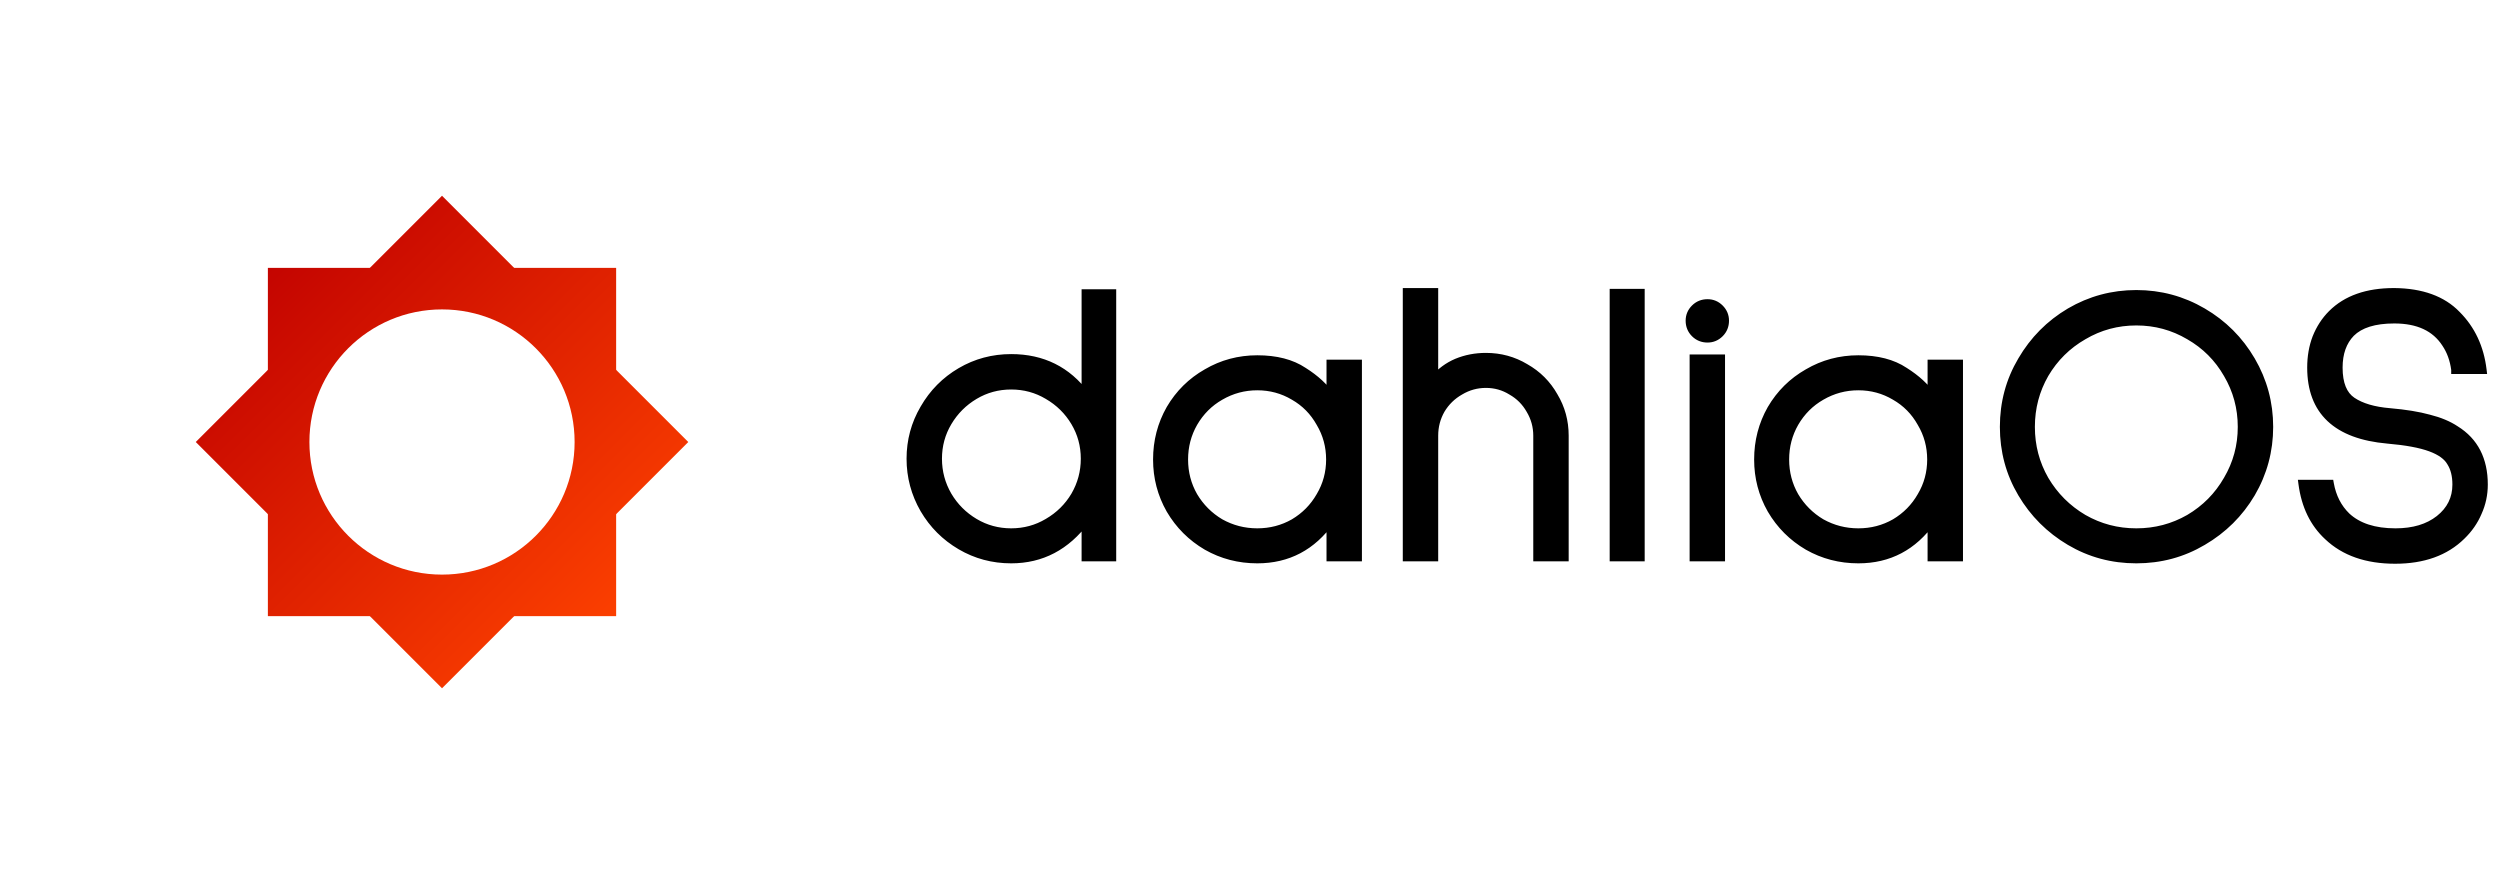 <svg width="5656" height="2000" viewBox="0 0 5656 2000" fill="none" xmlns="http://www.w3.org/2000/svg">
<g filter="url(#filter0_d)">
<circle cx="1000" cy="1000" r="750" fill="white"/>
<path d="M606.04 606.04H1393.96V1393.96H606.04V606.04Z" fill="url(#paint0_linear)"/>
<path d="M442.857 1000L1000 442.857L1557.14 1000L1000 1557.14L442.857 1000Z" fill="url(#paint1_linear)"/>
<circle cx="1000" cy="1000" r="300" fill="white"/>
</g>
<path d="M2516.3 1261H2456V1177.3C2412.2 1236.1 2356.1 1265.5 2287.7 1265.5C2246.3 1265.5 2208.2 1255.3 2173.4 1234.9C2138.6 1214.5 2111 1186.9 2090.6 1152.1C2070.2 1116.7 2060 1078.6 2060 1037.8C2060 997 2070.2 959.2 2090.6 924.4C2111 889 2138.6 861.1 2173.4 840.7C2208.2 820.3 2246.3 810.1 2287.7 810.1C2358.5 810.1 2414.6 838 2456 893.8V663.4H2516.3V1261ZM2454.2 1037.8C2454.2 1007.8 2446.7 980.2 2431.7 955C2416.7 929.8 2396.3 909.7 2370.5 894.7C2345.3 879.7 2317.7 872.2 2287.7 872.2C2257.7 872.2 2230.1 879.7 2204.9 894.7C2179.7 909.7 2159.6 929.8 2144.6 955C2129.6 980.2 2122.1 1007.8 2122.1 1037.8C2122.1 1067.8 2129.6 1095.7 2144.6 1121.5C2159.6 1146.7 2179.7 1166.8 2204.9 1181.8C2230.1 1196.8 2257.7 1204.3 2287.7 1204.3C2317.7 1204.3 2345.3 1196.8 2370.5 1181.8C2396.3 1166.8 2416.7 1146.7 2431.7 1121.5C2446.7 1095.7 2454.2 1067.8 2454.2 1037.8ZM3072.21 822.7V1261H3010.11V1178.2C2968.71 1236.4 2913.51 1265.5 2844.51 1265.5C2803.11 1265.5 2765.01 1255.6 2730.21 1235.8C2695.41 1215.4 2667.81 1187.8 2647.41 1153C2627.61 1118.2 2617.71 1080.4 2617.71 1039.6C2617.71 998.2 2627.61 960.1 2647.41 925.3C2667.81 890.5 2695.41 863.2 2730.21 843.4C2765.01 823 2803.11 812.8 2844.51 812.8C2887.11 812.8 2921.91 821.8 2948.91 839.8C2976.51 857.2 2996.91 876.1 3010.11 896.5V822.7H3072.21ZM2844.51 1204.3C2874.51 1204.3 2902.11 1197.1 2927.31 1182.7C2952.51 1167.7 2972.31 1147.6 2986.71 1122.4C3001.71 1097.2 3009.21 1069.6 3009.21 1039.6C3009.21 1009.6 3001.71 982 2986.71 956.8C2972.31 931 2952.51 910.9 2927.31 896.5C2902.11 881.5 2874.51 874 2844.51 874C2814.51 874 2786.61 881.5 2760.81 896.5C2735.61 910.9 2715.51 931 2700.51 956.8C2686.11 982 2678.91 1009.6 2678.91 1039.6C2678.91 1069.6 2686.11 1097.2 2700.51 1122.4C2715.51 1147.6 2735.61 1167.7 2760.81 1182.7C2786.61 1197.1 2814.51 1204.3 2844.51 1204.3ZM3361.77 807.4C3394.17 807.4 3423.87 815.5 3450.87 831.7C3478.47 847.3 3500.07 868.9 3515.67 896.5C3531.87 923.5 3539.97 953.2 3539.97 985.6V1261H3477.87V985.6C3477.87 964.6 3472.47 945.1 3461.67 927.1C3451.47 909.1 3437.37 895 3419.37 884.8C3401.97 874 3382.77 868.6 3361.77 868.6C3340.77 868.6 3321.27 874 3303.27 884.8C3285.27 895 3270.87 909.1 3260.07 927.1C3249.87 945.1 3244.77 964.6 3244.77 985.6V1261H3182.67V660.7H3244.77V857.8C3259.17 841 3276.27 828.4 3296.07 820C3316.47 811.6 3338.37 807.4 3361.77 807.4ZM3711.93 662.5V1261H3650.73V662.5H3711.93ZM3863.1 685.9C3873.9 685.9 3883.2 689.8 3891 697.6C3898.8 705.4 3902.7 714.7 3902.7 725.5C3902.7 736.9 3898.8 746.5 3891 754.3C3883.2 762.1 3873.9 766 3863.1 766C3851.7 766 3842.1 762.1 3834.3 754.3C3826.5 746.5 3822.6 736.9 3822.6 725.5C3822.6 714.7 3826.5 705.4 3834.3 697.6C3842.1 689.8 3851.7 685.9 3863.1 685.9ZM3893.7 811V1261H3831.6V811H3893.7ZM4432.06 822.7V1261H4369.96V1178.2C4328.56 1236.4 4273.36 1265.5 4204.36 1265.5C4162.96 1265.5 4124.86 1255.6 4090.06 1235.8C4055.26 1215.4 4027.66 1187.8 4007.26 1153C3987.46 1118.2 3977.56 1080.4 3977.56 1039.6C3977.56 998.2 3987.46 960.1 4007.26 925.3C4027.66 890.5 4055.26 863.2 4090.06 843.4C4124.86 823 4162.96 812.8 4204.36 812.8C4246.96 812.8 4281.76 821.8 4308.76 839.8C4336.36 857.2 4356.76 876.1 4369.96 896.5V822.7H4432.06ZM4204.36 1204.3C4234.36 1204.3 4261.96 1197.1 4287.16 1182.7C4312.36 1167.7 4332.16 1147.6 4346.56 1122.4C4361.56 1097.2 4369.06 1069.6 4369.06 1039.6C4369.06 1009.6 4361.56 982 4346.56 956.8C4332.16 931 4312.36 910.9 4287.16 896.5C4261.96 881.5 4234.36 874 4204.36 874C4174.36 874 4146.46 881.5 4120.66 896.5C4095.46 910.9 4075.36 931 4060.36 956.8C4045.96 982 4038.76 1009.6 4038.76 1039.6C4038.76 1069.6 4045.96 1097.2 4060.36 1122.4C4075.36 1147.6 4095.46 1167.7 4120.66 1182.7C4146.46 1197.1 4174.36 1204.3 4204.36 1204.3ZM4833.22 1265.5C4778.62 1265.5 4728.52 1252 4682.92 1225C4637.32 1198 4601.02 1161.7 4574.02 1116.1C4547.02 1070.5 4533.52 1020.4 4533.52 965.8C4533.52 911.2 4547.02 861.1 4574.02 815.5C4601.02 769.3 4637.32 732.7 4682.92 705.7C4729.12 678.7 4779.22 665.2 4833.22 665.2C4887.22 665.2 4937.32 678.7 4983.52 705.7C5029.72 732.7 5066.32 769.3 5093.32 815.5C5120.32 861.7 5133.82 911.8 5133.82 965.8C5133.82 1019.8 5120.32 1069.9 5093.32 1116.1C5066.32 1161.7 5029.72 1198 4983.52 1225C4937.92 1252 4887.82 1265.5 4833.22 1265.5ZM4833.22 1204.3C4876.42 1204.3 4916.32 1193.8 4952.92 1172.8C4989.52 1151.2 5018.32 1122.1 5039.32 1085.5C5060.92 1048.9 5071.72 1009 5071.72 965.8C5071.72 922.6 5060.92 882.7 5039.32 846.1C5018.32 809.5 4989.52 780.7 4952.92 759.7C4916.32 738.1 4876.42 727.3 4833.22 727.3C4790.02 727.3 4750.12 738.1 4713.52 759.7C4676.92 780.7 4647.82 809.5 4626.22 846.1C4605.22 882.7 4594.72 922.6 4594.72 965.8C4594.72 1009 4605.22 1048.9 4626.22 1085.5C4647.82 1122.1 4676.92 1151.2 4713.52 1172.8C4750.12 1193.8 4790.02 1204.3 4833.22 1204.3ZM5554.6 836.2C5551.6 813.4 5544.4 793.6 5533 776.8C5509.6 740.8 5470.9 722.8 5416.9 722.8C5371.9 722.8 5339.2 733 5318.8 753.4C5300.2 772.6 5290.9 798.7 5290.9 831.7C5290.9 868.3 5301.1 893.5 5321.5 907.3C5341.9 921.1 5370.4 929.5 5407 932.5C5441.8 935.5 5471.2 940.3 5495.2 946.9C5519.2 952.9 5539.3 961.3 5555.5 972.1C5598.1 998.5 5619.4 1039.9 5619.4 1096.3C5619.4 1118.5 5614.9 1139.5 5605.9 1159.3C5597.5 1179.1 5585.2 1196.8 5569 1212.4C5532.4 1248.4 5482.3 1266.4 5418.7 1266.4C5354.5 1266.4 5303.8 1248.7 5266.6 1213.3C5234.8 1183.9 5215.6 1144.3 5209 1094.5H5271.1C5276.5 1124.5 5289.1 1149.1 5308.9 1168.3C5334.7 1192.3 5371.6 1204.3 5419.6 1204.3C5460.4 1204.3 5493.4 1194.4 5518.6 1174.6C5544.4 1154.2 5557.3 1128.1 5557.3 1096.3C5557.3 1075.9 5553.1 1059.1 5544.7 1045.9C5536.9 1032.1 5521.6 1021 5498.8 1012.6C5476 1004.2 5443.6 998.2 5401.6 994.6C5286.4 984.4 5228.8 930.1 5228.8 831.7C5228.8 807.1 5232.7 784.6 5240.5 764.2C5248.9 743.2 5260.6 725.2 5275.6 710.2C5308.6 677.2 5355.4 660.7 5416 660.7H5416.9C5478.7 661.3 5525.8 678.4 5558.2 712C5591.2 745 5610.7 786.7 5616.7 837.1H5554.6V836.2Z" fill="black"/>
<path d="M2516.3 1261V1270H2525.3V1261H2516.3ZM2456 1261H2447V1270H2456V1261ZM2456 1177.3H2465V1150.15L2448.78 1171.92L2456 1177.3ZM2173.4 1234.9L2177.95 1227.14L2173.4 1234.9ZM2090.6 1152.1L2082.8 1156.59L2082.82 1156.62L2082.84 1156.65L2090.6 1152.1ZM2090.6 924.4L2098.36 928.951L2098.38 928.923L2098.4 928.894L2090.6 924.4ZM2173.4 840.7L2177.95 848.464H2177.95L2173.4 840.7ZM2456 893.8L2448.77 899.163L2465 921.035V893.8H2456ZM2456 663.4V654.4H2447V663.4H2456ZM2516.3 663.4H2525.3V654.4H2516.3V663.4ZM2431.7 955L2423.97 959.603V959.603L2431.7 955ZM2370.5 894.7L2365.9 902.434L2365.94 902.457L2365.98 902.481L2370.5 894.7ZM2204.9 894.7L2209.5 902.434L2204.9 894.7ZM2144.6 955L2152.33 959.603L2144.6 955ZM2144.6 1121.5L2136.82 1126.02L2136.84 1126.06L2136.87 1126.1L2144.6 1121.5ZM2204.9 1181.8L2200.3 1189.53L2204.9 1181.8ZM2370.5 1181.8L2365.98 1174.02L2365.94 1174.04L2365.9 1174.07L2370.5 1181.8ZM2431.7 1121.5L2439.43 1126.1L2439.46 1126.06L2439.48 1126.02L2431.7 1121.5ZM2516.3 1252H2456V1270H2516.3V1252ZM2465 1261V1177.3H2447V1261H2465ZM2448.78 1171.92C2406.54 1228.63 2353.03 1256.5 2287.7 1256.5V1274.5C2359.17 1274.5 2417.86 1243.57 2463.22 1182.68L2448.78 1171.92ZM2287.7 1256.5C2247.86 1256.5 2211.33 1246.7 2177.95 1227.14L2168.85 1242.66C2205.07 1263.9 2244.74 1274.5 2287.7 1274.5V1256.5ZM2177.95 1227.14C2144.48 1207.51 2117.99 1181.02 2098.36 1147.55L2082.84 1156.65C2104.01 1192.78 2132.72 1221.49 2168.85 1242.66L2177.95 1227.14ZM2098.4 1147.61C2078.78 1113.57 2069 1077.02 2069 1037.8H2051C2051 1080.18 2061.62 1119.83 2082.8 1156.59L2098.4 1147.61ZM2069 1037.8C2069 998.581 2078.78 962.355 2098.36 928.951L2082.84 919.849C2061.62 956.045 2051 995.419 2051 1037.8H2069ZM2098.4 928.894C2118.03 894.829 2144.52 868.064 2177.95 848.464L2168.85 832.936C2132.68 854.136 2103.97 883.171 2082.8 919.906L2098.4 928.894ZM2177.95 848.464C2211.33 828.895 2247.86 819.1 2287.7 819.1V801.1C2244.74 801.1 2205.07 811.704 2168.85 832.936L2177.95 848.464ZM2287.7 819.1C2355.71 819.1 2409.11 845.702 2448.77 899.163L2463.23 888.437C2420.09 830.298 2361.29 801.1 2287.7 801.1V819.1ZM2465 893.8V663.4H2447V893.8H2465ZM2456 672.4H2516.3V654.4H2456V672.4ZM2507.3 663.4V1261H2525.3V663.4H2507.3ZM2463.2 1037.8C2463.2 1006.22 2455.28 977.022 2439.43 950.397L2423.97 959.603C2438.12 983.378 2445.2 1009.38 2445.2 1037.8H2463.2ZM2439.43 950.397C2423.64 923.858 2402.12 902.674 2375.02 886.919L2365.98 902.481C2390.48 916.726 2409.76 935.742 2423.97 959.603L2439.43 950.397ZM2375.1 886.966C2348.48 871.118 2319.28 863.2 2287.7 863.2V881.2C2316.12 881.2 2342.12 888.282 2365.9 902.434L2375.1 886.966ZM2287.7 863.2C2256.12 863.2 2226.92 871.118 2200.3 886.966L2209.5 902.434C2233.28 888.282 2259.28 881.2 2287.7 881.2V863.2ZM2200.3 886.966C2173.81 902.733 2152.63 923.909 2136.87 950.397L2152.33 959.603C2166.57 935.691 2185.59 916.667 2209.5 902.434L2200.3 886.966ZM2136.87 950.397C2121.02 977.022 2113.1 1006.22 2113.1 1037.8H2131.1C2131.1 1009.38 2138.18 983.378 2152.33 959.603L2136.87 950.397ZM2113.1 1037.8C2113.1 1069.38 2121.02 1098.84 2136.82 1126.02L2152.38 1116.98C2138.18 1092.56 2131.1 1066.22 2131.1 1037.8H2113.1ZM2136.87 1126.1C2152.63 1152.59 2173.81 1173.77 2200.3 1189.53L2209.5 1174.07C2185.59 1159.83 2166.57 1140.81 2152.33 1116.9L2136.87 1126.1ZM2200.3 1189.53C2226.92 1205.38 2256.12 1213.3 2287.7 1213.3V1195.3C2259.28 1195.3 2233.28 1188.22 2209.5 1174.07L2200.3 1189.53ZM2287.7 1213.3C2319.28 1213.3 2348.48 1205.38 2375.1 1189.53L2365.9 1174.07C2342.12 1188.22 2316.12 1195.3 2287.7 1195.3V1213.3ZM2375.02 1189.58C2402.12 1173.83 2423.64 1152.64 2439.43 1126.1L2423.97 1116.9C2409.76 1140.76 2390.48 1159.77 2365.98 1174.02L2375.02 1189.58ZM2439.48 1126.02C2455.28 1098.84 2463.2 1069.38 2463.2 1037.8H2445.2C2445.2 1066.22 2438.12 1092.56 2423.92 1116.98L2439.48 1126.02ZM3072.21 822.7H3081.21V813.7H3072.21V822.7ZM3072.21 1261V1270H3081.21V1261H3072.21ZM3010.11 1261H3001.11V1270H3010.11V1261ZM3010.11 1178.2H3019.11V1150.02L3002.78 1172.98L3010.11 1178.2ZM2730.21 1235.8L2725.66 1243.56L2725.71 1243.59L2725.76 1243.62L2730.21 1235.8ZM2647.41 1153L2639.59 1157.45L2639.62 1157.5L2639.65 1157.55L2647.41 1153ZM2647.41 925.3L2639.65 920.749L2639.62 920.799L2639.59 920.849L2647.41 925.3ZM2730.21 843.4L2734.66 851.222L2734.71 851.194L2734.76 851.164L2730.21 843.4ZM2948.91 839.8L2943.92 847.288L2944.01 847.352L2944.11 847.413L2948.91 839.8ZM3010.11 896.5L3002.56 901.389L3019.11 926.976V896.5H3010.11ZM3010.11 822.7V813.7H3001.11V822.7H3010.11ZM2927.31 1182.7L2931.78 1190.51L2931.85 1190.47L2931.92 1190.43L2927.31 1182.7ZM2986.71 1122.4L2978.98 1117.8L2978.94 1117.87L2978.9 1117.93L2986.71 1122.4ZM2986.71 956.8L2978.85 961.186L2978.91 961.296L2978.98 961.403L2986.71 956.8ZM2927.31 896.5L2922.71 904.234L2922.78 904.275L2922.85 904.314L2927.31 896.5ZM2760.81 896.5L2765.28 904.314L2765.31 904.297L2765.34 904.281L2760.81 896.5ZM2700.51 956.8L2692.73 952.276L2692.71 952.305L2692.7 952.335L2700.51 956.8ZM2700.51 1122.4L2692.7 1126.87L2692.74 1126.93L2692.78 1127L2700.51 1122.4ZM2760.81 1182.7L2756.21 1190.43L2756.32 1190.5L2756.43 1190.56L2760.81 1182.7ZM3063.21 822.7V1261H3081.21V822.7H3063.21ZM3072.21 1252H3010.11V1270H3072.21V1252ZM3019.11 1261V1178.2H3001.11V1261H3019.11ZM3002.78 1172.98C2963 1228.91 2910.48 1256.5 2844.51 1256.5V1274.5C2916.54 1274.5 2974.43 1243.89 3017.45 1183.42L3002.78 1172.98ZM2844.51 1256.5C2804.62 1256.5 2768.06 1246.98 2734.66 1227.98L2725.76 1243.62C2761.96 1264.22 2801.61 1274.5 2844.51 1274.5V1256.5ZM2734.76 1228.04C2701.29 1208.41 2674.8 1181.92 2655.18 1148.45L2639.65 1157.55C2660.83 1193.68 2689.53 1222.39 2725.66 1243.56L2734.76 1228.04ZM2655.23 1148.55C2636.22 1115.13 2626.71 1078.87 2626.71 1039.6H2608.71C2608.71 1081.93 2619 1121.27 2639.59 1157.45L2655.23 1148.55ZM2626.71 1039.6C2626.71 999.705 2636.23 963.147 2655.23 929.751L2639.59 920.849C2618.99 957.053 2608.71 996.695 2608.71 1039.6H2626.71ZM2655.18 929.851C2674.78 896.403 2701.25 870.236 2734.66 851.222L2725.76 835.578C2689.58 856.164 2660.84 884.597 2639.65 920.749L2655.18 929.851ZM2734.76 851.164C2768.15 831.595 2804.67 821.8 2844.51 821.8V803.8C2801.56 803.8 2761.88 814.405 2725.66 835.636L2734.76 851.164ZM2844.51 821.8C2885.88 821.8 2918.8 830.539 2943.92 847.288L2953.9 832.312C2925.03 813.061 2888.34 803.8 2844.51 803.8V821.8ZM2944.11 847.413C2970.97 864.343 2990.27 882.395 3002.56 901.389L3017.67 891.611C3003.56 869.805 2982.06 850.057 2953.71 832.187L2944.11 847.413ZM3019.11 896.5V822.7H3001.11V896.5H3019.11ZM3010.11 831.7H3072.21V813.7H3010.11V831.7ZM2844.51 1213.3C2876.02 1213.3 2905.17 1205.72 2931.78 1190.51L2922.85 1174.89C2899.05 1188.48 2873 1195.3 2844.51 1195.3V1213.3ZM2931.92 1190.43C2958.43 1174.65 2979.35 1153.43 2994.53 1126.87L2978.9 1117.93C2965.28 1141.77 2946.59 1160.75 2922.71 1174.97L2931.92 1190.43ZM2994.45 1127C3010.29 1100.38 3018.21 1071.18 3018.21 1039.6H3000.21C3000.21 1068.02 2993.13 1094.02 2978.98 1117.8L2994.45 1127ZM3018.21 1039.6C3018.21 1008.02 3010.29 978.822 2994.45 952.197L2978.98 961.403C2993.13 985.178 3000.21 1011.18 3000.21 1039.6H3018.21ZM2994.57 952.414C2979.39 925.211 2958.43 903.914 2931.78 888.686L2922.85 904.314C2946.6 917.886 2965.24 936.789 2978.85 961.186L2994.57 952.414ZM2931.92 888.766C2905.29 872.918 2876.09 865 2844.51 865V883C2872.93 883 2898.93 890.082 2922.71 904.234L2931.92 888.766ZM2844.51 865C2812.93 865 2783.47 872.916 2756.29 888.719L2765.34 904.281C2789.75 890.084 2816.09 883 2844.51 883V865ZM2756.35 888.686C2729.73 903.895 2708.5 925.147 2692.73 952.276L2708.29 961.324C2722.52 936.853 2741.49 917.905 2765.28 904.314L2756.35 888.686ZM2692.7 952.335C2677.49 978.942 2669.91 1008.09 2669.91 1039.6H2687.91C2687.91 1011.11 2694.73 985.058 2708.33 961.265L2692.7 952.335ZM2669.91 1039.6C2669.91 1071.11 2677.49 1100.26 2692.7 1126.87L2708.33 1117.93C2694.73 1094.14 2687.91 1068.09 2687.91 1039.6H2669.91ZM2692.78 1127C2708.54 1153.49 2729.72 1174.67 2756.21 1190.43L2765.42 1174.97C2741.5 1160.73 2722.48 1141.71 2708.25 1117.8L2692.78 1127ZM2756.43 1190.56C2783.59 1205.72 2813 1213.3 2844.51 1213.3V1195.3C2816.02 1195.3 2789.64 1188.48 2765.2 1174.84L2756.43 1190.56ZM3450.87 831.7L3446.24 839.417L3446.34 839.478L3446.44 839.535L3450.87 831.7ZM3515.67 896.5L3507.83 900.928L3507.89 901.03L3507.95 901.13L3515.67 896.5ZM3539.97 1261V1270H3548.97V1261H3539.97ZM3477.87 1261H3468.87V1270H3477.87V1261ZM3461.67 927.1L3453.84 931.537L3453.89 931.634L3453.95 931.73L3461.67 927.1ZM3419.37 884.8L3414.62 892.447L3414.77 892.542L3414.93 892.63L3419.37 884.8ZM3303.27 884.8L3307.7 892.63L3307.8 892.575L3307.9 892.517L3303.27 884.8ZM3260.07 927.1L3252.35 922.47L3252.29 922.565L3252.24 922.663L3260.07 927.1ZM3244.77 1261V1270H3253.77V1261H3244.77ZM3182.67 1261H3173.67V1270H3182.67V1261ZM3182.67 660.7V651.7H3173.67V660.7H3182.67ZM3244.77 660.7H3253.77V651.7H3244.77V660.7ZM3244.77 857.8H3235.77V882.129L3251.6 863.657L3244.77 857.8ZM3296.07 820L3292.64 811.678L3292.59 811.696L3292.55 811.715L3296.07 820ZM3361.77 816.4C3392.58 816.4 3420.68 824.082 3446.24 839.417L3455.5 823.983C3427.06 806.918 3395.75 798.4 3361.77 798.4V816.4ZM3446.44 839.535C3472.61 854.33 3493.04 874.752 3507.83 900.928L3523.5 892.071C3507.1 863.047 3484.32 840.27 3455.29 823.865L3446.44 839.535ZM3507.95 901.13C3523.28 926.69 3530.97 954.782 3530.97 985.6H3548.97C3548.97 951.618 3540.45 920.31 3523.38 891.87L3507.95 901.13ZM3530.97 985.6V1261H3548.97V985.6H3530.97ZM3539.97 1252H3477.87V1270H3539.97V1252ZM3486.87 1261V985.6H3468.87V1261H3486.87ZM3486.87 985.6C3486.87 962.969 3481.02 941.869 3469.38 922.47L3453.95 931.73C3463.91 948.331 3468.87 966.23 3468.87 985.6H3486.87ZM3469.5 922.663C3458.49 903.246 3443.22 887.973 3423.8 876.97L3414.93 892.63C3431.51 902.027 3444.44 914.954 3453.84 931.537L3469.5 922.663ZM3424.11 877.153C3405.25 865.445 3384.4 859.6 3361.77 859.6V877.6C3381.13 877.6 3398.68 882.555 3414.62 892.447L3424.11 877.153ZM3361.77 859.6C3339.14 859.6 3318.03 865.443 3298.64 877.083L3307.9 892.517C3324.5 882.557 3342.4 877.6 3361.77 877.6V859.6ZM3298.83 876.97C3279.46 887.947 3263.94 903.158 3252.35 922.47L3267.78 931.73C3277.8 915.042 3291.07 902.053 3307.7 892.63L3298.83 876.97ZM3252.24 922.663C3241.26 942.037 3235.77 963.069 3235.77 985.6H3253.77C3253.77 966.131 3258.47 948.163 3267.9 931.537L3252.24 922.663ZM3235.77 985.6V1261H3253.77V985.6H3235.77ZM3244.77 1252H3182.67V1270H3244.77V1252ZM3191.67 1261V660.7H3173.67V1261H3191.67ZM3182.67 669.7H3244.77V651.7H3182.67V669.7ZM3235.77 660.7V857.8H3253.77V660.7H3235.77ZM3251.6 863.657C3265.12 847.88 3281.1 836.127 3299.58 828.285L3292.55 811.715C3271.43 820.673 3253.21 834.12 3237.93 851.943L3251.6 863.657ZM3299.49 828.322C3318.74 820.396 3339.47 816.4 3361.77 816.4V798.4C3337.26 798.4 3314.19 802.804 3292.64 811.678L3299.49 828.322ZM3711.93 662.5H3720.93V653.5H3711.93V662.5ZM3711.93 1261V1270H3720.93V1261H3711.93ZM3650.73 1261H3641.73V1270H3650.73V1261ZM3650.73 662.5V653.5H3641.73V662.5H3650.73ZM3702.93 662.5V1261H3720.93V662.5H3702.93ZM3711.93 1252H3650.73V1270H3711.93V1252ZM3659.73 1261V662.5H3641.73V1261H3659.73ZM3650.73 671.5H3711.93V653.5H3650.73V671.5ZM3891 697.6L3884.64 703.964L3891 697.6ZM3891 754.3L3884.64 747.936L3891 754.3ZM3834.3 754.3L3827.94 760.664L3834.3 754.3ZM3834.3 697.6L3827.94 691.236L3834.3 697.6ZM3893.7 811H3902.7V802H3893.7V811ZM3893.7 1261V1270H3902.7V1261H3893.7ZM3831.6 1261H3822.6V1270H3831.6V1261ZM3831.6 811V802H3822.6V811H3831.6ZM3863.1 694.9C3871.46 694.9 3878.48 697.811 3884.64 703.964L3897.36 691.236C3887.92 681.789 3876.34 676.9 3863.1 676.9V694.9ZM3884.64 703.964C3890.79 710.117 3893.7 717.144 3893.7 725.5H3911.7C3911.7 712.256 3906.81 700.683 3897.36 691.236L3884.64 703.964ZM3893.7 725.5C3893.7 734.602 3890.69 741.886 3884.64 747.936L3897.36 760.664C3906.91 751.114 3911.7 739.198 3911.7 725.5H3893.7ZM3884.64 747.936C3878.48 754.089 3871.46 757 3863.1 757V775C3876.34 775 3887.92 770.111 3897.36 760.664L3884.64 747.936ZM3863.1 757C3854 757 3846.71 753.986 3840.66 747.936L3827.94 760.664C3837.49 770.214 3849.4 775 3863.1 775V757ZM3840.66 747.936C3834.61 741.886 3831.6 734.602 3831.6 725.5H3813.6C3813.6 739.198 3818.39 751.114 3827.94 760.664L3840.66 747.936ZM3831.6 725.5C3831.6 717.144 3834.51 710.117 3840.66 703.964L3827.94 691.236C3818.49 700.683 3813.6 712.256 3813.6 725.5H3831.6ZM3840.66 703.964C3846.71 697.914 3854 694.9 3863.1 694.9V676.9C3849.4 676.9 3837.49 681.686 3827.94 691.236L3840.66 703.964ZM3884.7 811V1261H3902.7V811H3884.7ZM3893.7 1252H3831.6V1270H3893.7V1252ZM3840.6 1261V811H3822.6V1261H3840.6ZM3831.6 820H3893.7V802H3831.6V820ZM4432.06 822.7H4441.06V813.7H4432.06V822.7ZM4432.06 1261V1270H4441.06V1261H4432.06ZM4369.96 1261H4360.96V1270H4369.96V1261ZM4369.96 1178.2H4378.96V1150.02L4362.63 1172.98L4369.96 1178.2ZM4090.06 1235.8L4085.51 1243.56L4085.56 1243.59L4085.61 1243.62L4090.06 1235.8ZM4007.26 1153L3999.44 1157.45L3999.47 1157.5L3999.5 1157.55L4007.26 1153ZM4007.26 925.3L3999.5 920.749L3999.47 920.799L3999.44 920.849L4007.26 925.3ZM4090.06 843.4L4094.51 851.222L4094.56 851.194L4094.61 851.164L4090.06 843.4ZM4308.76 839.8L4303.77 847.288L4303.87 847.352L4303.96 847.413L4308.76 839.8ZM4369.96 896.5L4362.41 901.389L4378.96 926.976V896.5H4369.96ZM4369.96 822.7V813.7H4360.96V822.7H4369.96ZM4287.16 1182.7L4291.63 1190.51L4291.7 1190.47L4291.77 1190.43L4287.16 1182.7ZM4346.56 1122.4L4338.83 1117.8L4338.79 1117.87L4338.75 1117.93L4346.56 1122.4ZM4346.56 956.8L4338.7 961.186L4338.76 961.296L4338.83 961.403L4346.56 956.8ZM4287.16 896.5L4282.56 904.234L4282.63 904.275L4282.7 904.314L4287.16 896.5ZM4120.66 896.5L4125.13 904.314L4125.16 904.297L4125.19 904.281L4120.66 896.5ZM4060.36 956.8L4052.58 952.276L4052.57 952.305L4052.55 952.335L4060.36 956.8ZM4060.36 1122.4L4052.55 1126.87L4052.59 1126.93L4052.63 1127L4060.36 1122.4ZM4120.66 1182.7L4116.06 1190.43L4116.17 1190.5L4116.28 1190.56L4120.66 1182.7ZM4423.06 822.7V1261H4441.06V822.7H4423.06ZM4432.06 1252H4369.96V1270H4432.06V1252ZM4378.96 1261V1178.2H4360.96V1261H4378.96ZM4362.63 1172.98C4322.85 1228.91 4270.33 1256.5 4204.36 1256.5V1274.5C4276.39 1274.5 4334.28 1243.89 4377.3 1183.42L4362.63 1172.98ZM4204.36 1256.5C4164.47 1256.5 4127.91 1246.98 4094.51 1227.98L4085.61 1243.62C4121.82 1264.22 4161.46 1274.5 4204.36 1274.5V1256.5ZM4094.61 1228.04C4061.14 1208.41 4034.65 1181.92 4015.03 1148.45L3999.5 1157.55C4020.68 1193.68 4049.38 1222.39 4085.51 1243.56L4094.61 1228.04ZM4015.08 1148.55C3996.07 1115.13 3986.56 1078.87 3986.56 1039.6H3968.56C3968.56 1081.93 3978.85 1121.27 3999.44 1157.45L4015.08 1148.55ZM3986.56 1039.6C3986.56 999.705 3996.08 963.147 4015.08 929.751L3999.44 920.849C3978.84 957.053 3968.56 996.695 3968.56 1039.6H3986.56ZM4015.03 929.851C4034.63 896.403 4061.1 870.236 4094.51 851.222L4085.61 835.578C4049.43 856.164 4020.69 884.597 3999.5 920.749L4015.03 929.851ZM4094.61 851.164C4128 831.595 4164.52 821.8 4204.36 821.8V803.8C4161.41 803.8 4121.73 814.405 4085.51 835.636L4094.61 851.164ZM4204.36 821.8C4245.73 821.8 4278.65 830.539 4303.77 847.288L4313.75 832.312C4284.88 813.061 4248.19 803.8 4204.36 803.8V821.8ZM4303.96 847.413C4330.82 864.343 4350.12 882.395 4362.41 901.389L4377.52 891.611C4363.41 869.805 4341.91 850.057 4313.56 832.187L4303.96 847.413ZM4378.96 896.5V822.7H4360.96V896.5H4378.96ZM4369.96 831.7H4432.06V813.7H4369.96V831.7ZM4204.36 1213.3C4235.87 1213.3 4265.02 1205.72 4291.63 1190.51L4282.7 1174.89C4258.9 1188.48 4232.85 1195.3 4204.36 1195.3V1213.3ZM4291.77 1190.43C4318.29 1174.65 4339.2 1153.43 4354.38 1126.87L4338.75 1117.93C4325.13 1141.77 4306.44 1160.75 4282.56 1174.97L4291.77 1190.43ZM4354.3 1127C4370.14 1100.38 4378.06 1071.18 4378.06 1039.6H4360.06C4360.06 1068.02 4352.98 1094.02 4338.83 1117.8L4354.3 1127ZM4378.06 1039.6C4378.06 1008.02 4370.14 978.822 4354.3 952.197L4338.83 961.403C4352.98 985.178 4360.06 1011.18 4360.06 1039.6H4378.06ZM4354.42 952.414C4339.24 925.211 4318.28 903.914 4291.63 888.686L4282.7 904.314C4306.45 917.886 4325.09 936.789 4338.7 961.186L4354.42 952.414ZM4291.77 888.766C4265.14 872.918 4235.94 865 4204.36 865V883C4232.78 883 4258.78 890.082 4282.56 904.234L4291.77 888.766ZM4204.36 865C4172.78 865 4143.32 872.916 4116.14 888.719L4125.19 904.281C4149.6 890.084 4175.94 883 4204.36 883V865ZM4116.2 888.686C4089.58 903.895 4068.35 925.147 4052.58 952.276L4068.14 961.324C4082.37 936.853 4101.34 917.905 4125.13 904.314L4116.2 888.686ZM4052.55 952.335C4037.34 978.942 4029.76 1008.09 4029.76 1039.6H4047.76C4047.76 1011.11 4054.58 985.058 4068.18 961.265L4052.55 952.335ZM4029.76 1039.6C4029.76 1071.11 4037.34 1100.26 4052.55 1126.87L4068.18 1117.93C4054.58 1094.14 4047.76 1068.09 4047.76 1039.6H4029.76ZM4052.63 1127C4068.4 1153.49 4089.57 1174.67 4116.06 1190.43L4125.27 1174.97C4101.35 1160.73 4082.33 1141.71 4068.1 1117.8L4052.63 1127ZM4116.28 1190.56C4143.44 1205.72 4172.85 1213.3 4204.36 1213.3V1195.3C4175.87 1195.3 4149.49 1188.48 4125.05 1174.84L4116.28 1190.56ZM4682.92 1225L4687.5 1217.26L4682.92 1225ZM4574.02 1116.1L4566.27 1120.69L4574.02 1116.1ZM4574.02 815.5L4581.76 820.085L4581.77 820.063L4581.79 820.041L4574.02 815.5ZM4682.92 705.7L4678.38 697.93L4678.35 697.943L4678.33 697.956L4682.92 705.7ZM4983.52 705.7L4978.98 713.47L4983.52 705.7ZM5093.32 815.5L5101.09 810.959L5093.32 815.5ZM5093.32 1116.1L5101.06 1120.69L5101.07 1120.66L5101.09 1120.64L5093.32 1116.1ZM4983.52 1225L4978.98 1217.23L4978.95 1217.24L4978.93 1217.26L4983.52 1225ZM4952.92 1172.8L4957.4 1180.61L4957.44 1180.58L4957.49 1180.55L4952.92 1172.8ZM5039.32 1085.5L5031.57 1080.93L5031.54 1080.97L5031.51 1081.02L5039.32 1085.5ZM5039.32 846.1L5031.51 850.579L5031.54 850.627L5031.57 850.674L5039.32 846.1ZM4952.92 759.7L4948.34 767.451L4948.39 767.479L4948.44 767.506L4952.92 759.7ZM4713.52 759.7L4718 767.506L4718.04 767.479L4718.09 767.451L4713.52 759.7ZM4626.22 846.1L4618.47 841.526L4618.44 841.573L4618.41 841.621L4626.22 846.1ZM4626.22 1085.5L4618.41 1089.98L4618.44 1090.03L4618.47 1090.07L4626.22 1085.5ZM4713.52 1172.8L4708.94 1180.55L4708.99 1180.58L4709.04 1180.61L4713.52 1172.8ZM4833.22 1256.5C4780.18 1256.5 4731.67 1243.41 4687.5 1217.26L4678.33 1232.74C4725.36 1260.59 4777.05 1274.5 4833.22 1274.5V1256.5ZM4687.5 1217.26C4643.2 1191.03 4607.99 1155.81 4581.76 1111.51L4566.27 1120.69C4594.04 1167.59 4631.43 1204.97 4678.33 1232.74L4687.5 1217.26ZM4581.76 1111.51C4555.61 1067.35 4542.52 1018.84 4542.52 965.8H4524.52C4524.52 1021.96 4538.42 1073.65 4566.27 1120.69L4581.76 1111.51ZM4542.52 965.8C4542.52 912.762 4555.61 864.254 4581.76 820.085L4566.27 810.915C4538.42 857.946 4524.52 909.638 4524.52 965.8H4542.52ZM4581.79 820.041C4608.02 775.149 4643.23 739.657 4687.5 713.444L4678.33 697.956C4631.4 725.743 4594.01 763.451 4566.25 810.959L4581.79 820.041ZM4687.46 713.47C4732.27 687.283 4780.8 674.2 4833.22 674.2V656.2C4777.64 656.2 4725.97 670.117 4678.38 697.93L4687.46 713.47ZM4833.22 674.2C4885.64 674.2 4934.17 687.283 4978.98 713.47L4988.06 697.93C4940.47 670.117 4888.8 656.2 4833.22 656.2V674.2ZM4978.98 713.47C5023.84 739.689 5059.33 775.177 5085.55 820.041L5101.09 810.959C5073.31 763.423 5035.59 725.71 4988.06 697.93L4978.98 713.47ZM5085.55 820.041C5111.73 864.85 5124.82 913.381 5124.82 965.8H5142.82C5142.82 910.219 5128.9 858.55 5101.09 810.959L5085.55 820.041ZM5124.82 965.8C5124.82 1018.22 5111.73 1066.75 5085.55 1111.56L5101.09 1120.64C5128.9 1073.05 5142.82 1021.38 5142.82 965.8H5124.82ZM5085.57 1111.51C5059.36 1155.78 5023.87 1190.99 4978.98 1217.23L4988.06 1232.77C5035.57 1205.01 5073.27 1167.62 5101.06 1120.69L5085.57 1111.51ZM4978.93 1217.26C4934.76 1243.41 4886.25 1256.5 4833.22 1256.5V1274.5C4889.38 1274.5 4941.07 1260.59 4988.1 1232.74L4978.93 1217.26ZM4833.22 1213.3C4877.95 1213.3 4919.4 1202.41 4957.4 1180.61L4948.44 1164.99C4913.23 1185.19 4874.88 1195.3 4833.22 1195.3V1213.3ZM4957.49 1180.55C4995.42 1158.16 5025.34 1127.94 5047.12 1089.98L5031.51 1081.02C5011.29 1116.26 4983.61 1144.24 4948.34 1165.05L4957.49 1180.55ZM5047.07 1090.07C5069.5 1052.06 5080.72 1010.58 5080.72 965.8H5062.72C5062.72 1007.42 5052.33 1045.74 5031.57 1080.93L5047.07 1090.07ZM5080.72 965.8C5080.72 921.019 5069.5 879.535 5047.07 841.526L5031.57 850.674C5052.33 885.865 5062.72 924.181 5062.72 965.8H5080.72ZM5047.12 841.621C5025.33 803.636 4995.38 773.688 4957.4 751.894L4948.44 767.506C4983.65 787.712 5011.3 815.364 5031.51 850.579L5047.12 841.621ZM4957.49 751.949C4919.48 729.517 4878 718.3 4833.22 718.3V736.3C4874.84 736.3 4913.15 746.683 4948.34 767.451L4957.49 751.949ZM4833.22 718.3C4788.44 718.3 4746.95 729.517 4708.94 751.949L4718.09 767.451C4753.28 746.683 4791.6 736.3 4833.22 736.3V718.3ZM4709.04 751.894C4671.08 773.675 4640.85 803.593 4618.47 841.526L4633.97 850.674C4654.78 815.407 4682.76 787.725 4718 767.506L4709.04 751.894ZM4618.41 841.621C4596.61 879.618 4585.72 921.067 4585.72 965.8H4603.72C4603.72 924.133 4613.82 885.782 4634.02 850.579L4618.41 841.621ZM4585.72 965.8C4585.72 1010.53 4596.61 1051.98 4618.41 1089.98L4634.02 1081.02C4613.82 1045.82 4603.72 1007.47 4603.72 965.8H4585.72ZM4618.47 1090.07C4640.84 1127.98 4671.03 1158.18 4708.94 1180.55L4718.09 1165.05C4682.8 1144.22 4654.79 1116.22 4633.97 1080.93L4618.47 1090.07ZM4709.04 1180.61C4747.03 1202.41 4788.48 1213.3 4833.22 1213.3V1195.3C4791.55 1195.3 4753.2 1185.19 4718 1164.99L4709.04 1180.61ZM5554.6 836.2H5563.6V835.61L5563.52 835.026L5554.6 836.2ZM5533 776.8L5525.46 781.705L5525.5 781.78L5525.55 781.853L5533 776.8ZM5318.8 753.4L5312.44 747.036L5312.39 747.087L5312.34 747.138L5318.8 753.4ZM5321.5 907.3L5316.46 914.755L5321.5 907.3ZM5407 932.5L5407.77 923.533L5407.76 923.532L5407.74 923.53L5407 932.5ZM5495.2 946.9L5492.82 955.578L5492.92 955.606L5493.02 955.631L5495.2 946.9ZM5555.5 972.1L5550.51 979.588L5550.63 979.671L5550.76 979.75L5555.5 972.1ZM5605.9 1159.3L5597.71 1155.58L5597.66 1155.68L5597.62 1155.79L5605.9 1159.3ZM5569 1212.4L5562.76 1205.92L5562.72 1205.95L5562.69 1205.98L5569 1212.4ZM5266.6 1213.3L5272.81 1206.78L5272.76 1206.74L5272.71 1206.69L5266.6 1213.3ZM5209 1094.5V1085.5H5198.73L5200.08 1095.68L5209 1094.5ZM5271.1 1094.5L5279.96 1092.91L5278.63 1085.5H5271.1V1094.5ZM5308.9 1168.3L5302.64 1174.76L5302.7 1174.83L5302.77 1174.89L5308.9 1168.3ZM5518.6 1174.6L5524.16 1181.68L5524.17 1181.67L5524.18 1181.66L5518.6 1174.6ZM5544.7 1045.9L5536.87 1050.33L5536.98 1050.53L5537.11 1050.73L5544.7 1045.9ZM5498.8 1012.6L5501.91 1004.15L5498.8 1012.6ZM5401.6 994.6L5400.81 1003.56L5400.82 1003.57L5400.83 1003.57L5401.6 994.6ZM5240.5 764.2L5232.15 760.857L5232.12 760.921L5232.09 760.986L5240.5 764.2ZM5275.6 710.2L5269.24 703.836L5275.6 710.2ZM5416.9 660.7L5416.99 651.7L5416.95 651.7H5416.9V660.7ZM5558.2 712L5551.72 718.247L5551.78 718.306L5551.84 718.364L5558.2 712ZM5616.7 837.1V846.1H5626.84L5625.64 836.036L5616.7 837.1ZM5554.6 837.1H5545.6V846.1H5554.6V837.1ZM5563.52 835.026C5560.37 811.021 5552.74 789.853 5540.45 771.746L5525.55 781.853C5536.07 797.347 5542.84 815.779 5545.68 837.374L5563.52 835.026ZM5540.55 771.895C5515.05 732.674 5473.06 713.8 5416.9 713.8V731.8C5468.75 731.8 5504.15 748.926 5525.46 781.705L5540.55 771.895ZM5416.9 713.8C5370.81 713.8 5335.26 724.21 5312.44 747.036L5325.17 759.764C5343.14 741.79 5372.99 731.8 5416.9 731.8V713.8ZM5312.34 747.138C5291.75 768.391 5281.9 796.941 5281.9 831.7H5299.9C5299.9 800.459 5308.65 776.809 5325.27 759.662L5312.34 747.138ZM5281.9 831.7C5281.9 869.748 5292.54 898.571 5316.46 914.755L5326.54 899.845C5309.67 888.429 5299.9 866.852 5299.9 831.7H5281.9ZM5316.46 914.755C5338.62 929.745 5368.83 938.401 5406.27 941.47L5407.74 923.53C5371.98 920.599 5345.18 912.455 5326.54 899.845L5316.46 914.755ZM5406.23 941.467C5440.68 944.437 5469.51 949.168 5492.82 955.578L5497.59 938.222C5472.9 931.432 5442.92 926.563 5407.77 923.533L5406.23 941.467ZM5493.02 955.631C5516.28 961.446 5535.36 969.492 5550.51 979.588L5560.49 964.612C5543.24 953.108 5522.13 944.354 5497.38 938.169L5493.02 955.631ZM5550.76 979.75C5590.34 1004.28 5610.4 1042.55 5610.4 1096.3H5628.4C5628.4 1037.25 5605.86 992.721 5560.24 964.45L5550.76 979.75ZM5610.4 1096.3C5610.4 1117.24 5606.17 1136.97 5597.71 1155.58L5614.09 1163.02C5623.64 1142.03 5628.4 1119.76 5628.4 1096.3H5610.4ZM5597.62 1155.79C5589.71 1174.42 5578.13 1191.12 5562.76 1205.92L5575.24 1218.88C5592.28 1202.48 5605.29 1183.78 5614.19 1162.81L5597.62 1155.79ZM5562.69 1205.98C5528.16 1239.95 5480.54 1257.4 5418.7 1257.4V1275.4C5484.07 1275.4 5536.65 1256.85 5575.31 1218.82L5562.69 1205.98ZM5418.7 1257.4C5356.21 1257.4 5307.94 1240.21 5272.81 1206.78L5260.4 1219.82C5299.66 1257.19 5352.8 1275.4 5418.7 1275.4V1257.4ZM5272.71 1206.69C5242.69 1178.94 5224.29 1141.39 5217.92 1093.32L5200.08 1095.68C5206.91 1147.21 5226.91 1188.86 5260.49 1219.91L5272.71 1206.69ZM5209 1103.5H5271.1V1085.5H5209V1103.5ZM5262.24 1096.09C5267.94 1127.74 5281.34 1154.11 5302.64 1174.76L5315.17 1161.84C5296.86 1144.09 5285.06 1121.26 5279.96 1092.91L5262.24 1096.09ZM5302.77 1174.89C5330.76 1200.93 5370.16 1213.3 5419.6 1213.3V1195.3C5373.04 1195.3 5338.64 1183.67 5315.03 1161.71L5302.77 1174.89ZM5419.6 1213.3C5461.86 1213.3 5496.99 1203.03 5524.16 1181.68L5513.04 1167.52C5489.82 1185.77 5458.94 1195.3 5419.6 1195.3V1213.3ZM5524.18 1181.66C5552.06 1159.62 5566.3 1130.96 5566.3 1096.3H5548.3C5548.3 1125.24 5536.75 1148.78 5513.02 1167.54L5524.18 1181.66ZM5566.3 1096.3C5566.3 1074.7 5561.85 1056.09 5552.29 1041.07L5537.11 1050.73C5544.35 1062.11 5548.3 1077.1 5548.3 1096.3H5566.3ZM5552.54 1041.47C5543.25 1025.05 5525.69 1012.92 5501.91 1004.15L5495.69 1021.05C5517.51 1029.08 5530.55 1039.15 5536.87 1050.33L5552.54 1041.47ZM5501.91 1004.15C5478 995.346 5444.68 989.259 5402.37 985.633L5400.83 1003.57C5442.53 1007.14 5474 1013.05 5495.69 1021.05L5501.91 1004.15ZM5402.4 985.635C5345.91 980.634 5304.96 964.928 5278.18 939.676C5251.6 914.623 5237.8 879.065 5237.8 831.7H5219.8C5219.8 882.735 5234.8 923.527 5265.83 952.774C5296.64 981.822 5342.09 998.366 5400.81 1003.56L5402.4 985.635ZM5237.8 831.7C5237.8 808.061 5241.55 786.667 5248.91 767.414L5232.09 760.986C5223.86 782.533 5219.8 806.139 5219.8 831.7H5237.8ZM5248.86 767.542C5256.84 747.598 5267.88 730.646 5281.97 716.564L5269.24 703.836C5253.32 719.754 5240.97 738.802 5232.15 760.857L5248.86 767.542ZM5281.97 716.564C5312.82 685.713 5357.05 669.7 5416 669.7V651.7C5353.76 651.7 5304.39 668.687 5269.24 703.836L5281.97 716.564ZM5416 669.7H5416.9V651.7H5416V669.7ZM5416.81 669.7C5477.01 670.284 5521.49 686.893 5551.72 718.247L5564.68 705.753C5530.11 669.907 5480.39 652.316 5416.99 651.7L5416.81 669.7ZM5551.84 718.364C5583.28 749.808 5601.98 789.582 5607.76 838.164L5625.64 836.036C5619.42 783.818 5599.12 740.192 5564.57 705.636L5551.84 718.364ZM5616.7 828.1H5554.6V846.1H5616.7V828.1ZM5563.6 837.1V836.2H5545.6V837.1H5563.6Z" fill="black"/>
<defs>
<filter id="filter0_d" x="0" y="0" width="2000" height="2000" filterUnits="userSpaceOnUse" color-interpolation-filters="sRGB">
<feFlood flood-opacity="0" result="BackgroundImageFix"/>
<feColorMatrix in="SourceAlpha" type="matrix" values="0 0 0 0 0 0 0 0 0 0 0 0 0 0 0 0 0 0 127 0"/>
<feOffset/>
<feGaussianBlur stdDeviation="125"/>
<feColorMatrix type="matrix" values="0 0 0 0 0 0 0 0 0 0 0 0 0 0 0 0 0 0 0.4 0"/>
<feBlend mode="normal" in2="BackgroundImageFix" result="effect1_dropShadow"/>
<feBlend mode="normal" in="SourceGraphic" in2="effect1_dropShadow" result="shape"/>
</filter>
<linearGradient id="paint0_linear" x1="553.035" y1="554.467" x2="1442.67" y2="1445.53" gradientUnits="userSpaceOnUse">
<stop stop-color="#C00000"/>
<stop offset="1" stop-color="#FF4300"/>
</linearGradient>
<linearGradient id="paint1_linear" x1="553.035" y1="554.467" x2="1442.67" y2="1445.53" gradientUnits="userSpaceOnUse">
<stop stop-color="#C00000"/>
<stop offset="1" stop-color="#FF4300"/>
</linearGradient>
</defs>
</svg>
